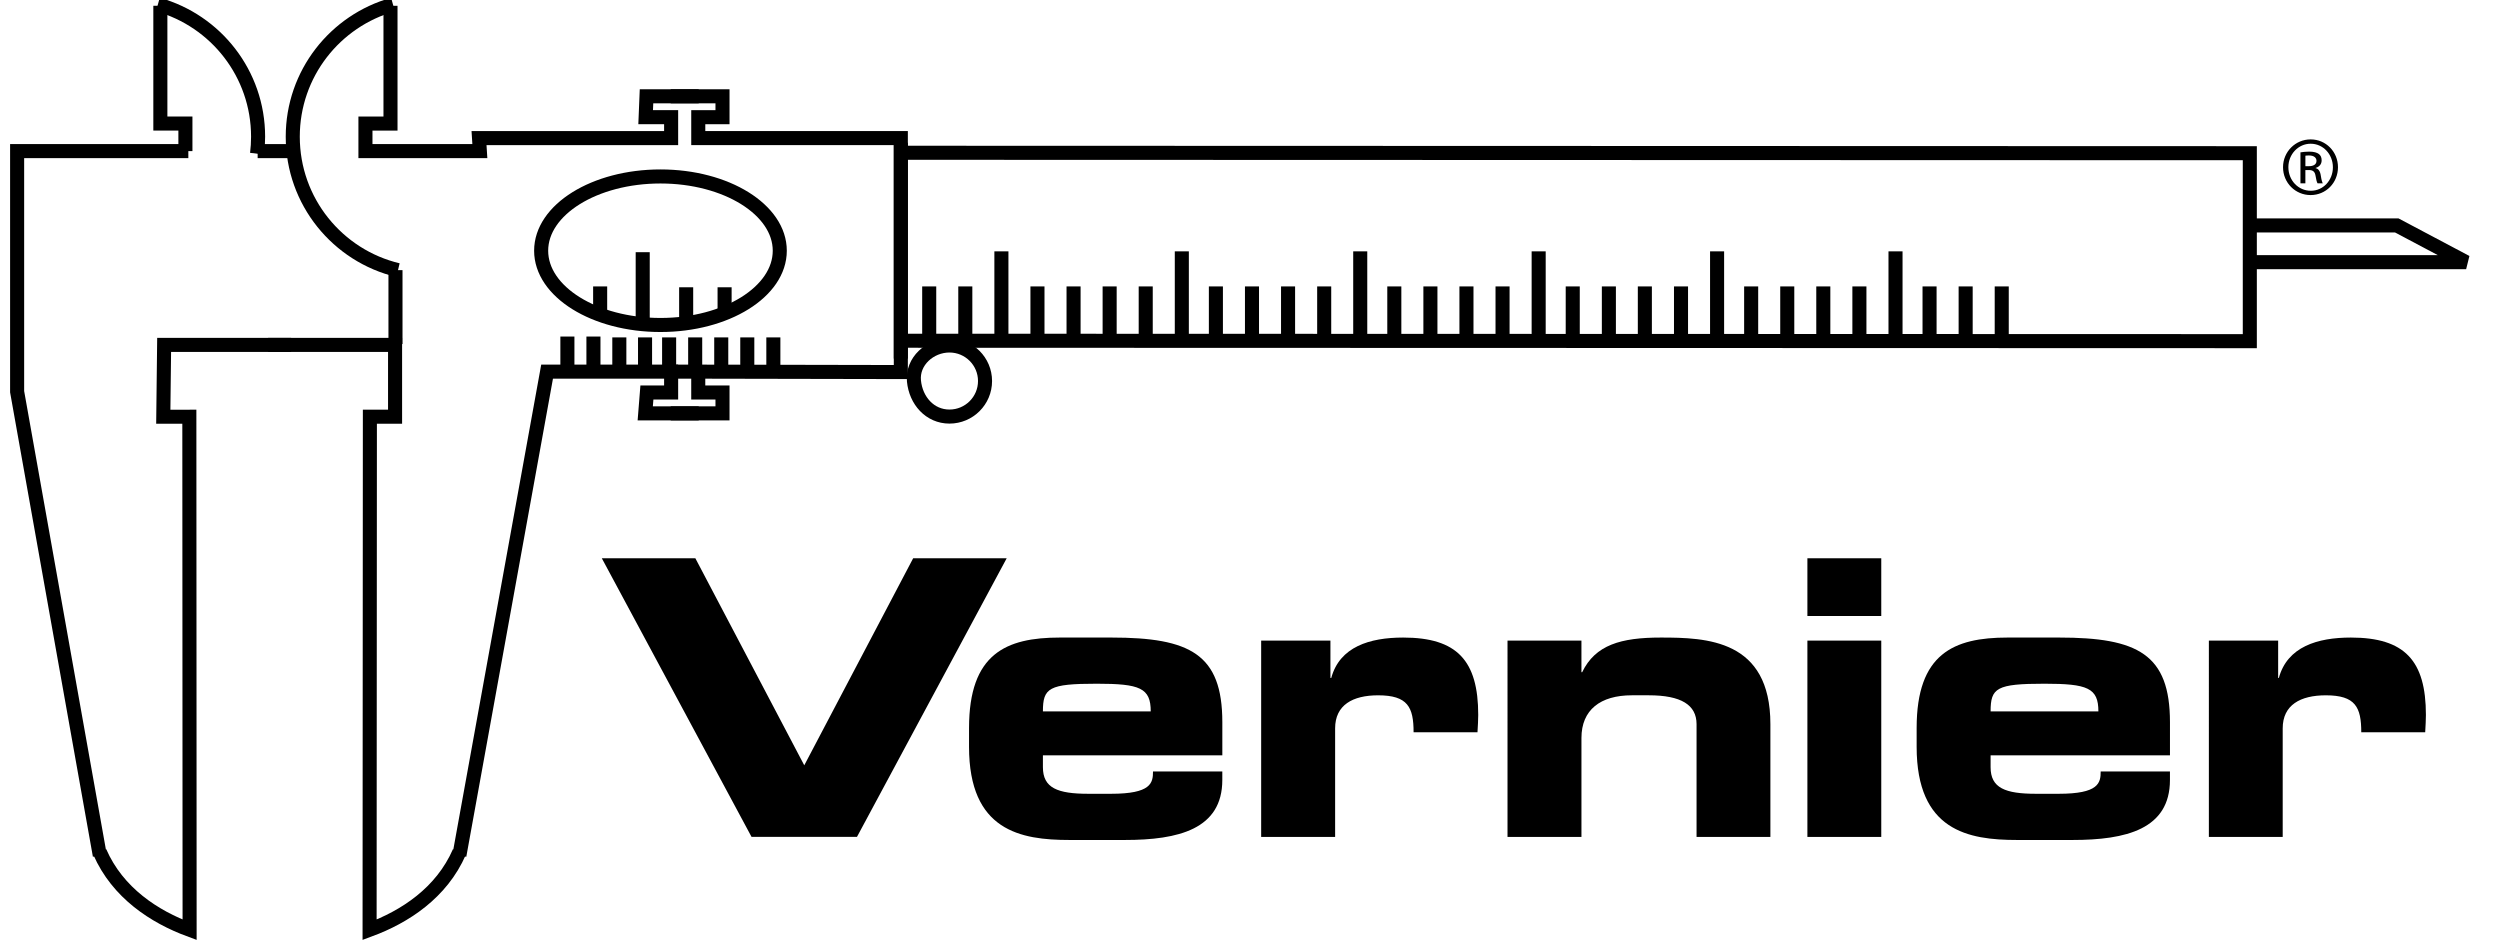 <?xml version="1.0" encoding="utf-8"?>
<!-- Generator: Adobe Illustrator 15.0.2, SVG Export Plug-In  -->
<!DOCTYPE svg PUBLIC "-//W3C//DTD SVG 1.1//EN" "http://www.w3.org/Graphics/SVG/1.1/DTD/svg11.dtd">
<svg version="1.1"
	 xmlns="http://www.w3.org/2000/svg" xmlns:xlink="http://www.w3.org/1999/xlink" xmlns:a="http://ns.adobe.com/AdobeSVGViewerExtensions/3.0/"
	 x="0px" y="0px" width="146px" height="55px" viewBox="-0.59 0.128 146 55"
	 style="overflow:visible;enable-background:new -0.59 0.128 146 55;" xml:space="preserve">
<style type="text/css">
<![CDATA[
	.st0{fill:none;stroke:#000000;stroke-width:0.821;}
]]>
</style>
<defs>
</defs>
<polyline class="st0" points="26.238,50.089 31.36,21.832 38.604,21.832 38.604,23.05 37.189,23.05 
	37.092,24.27 40.214,24.27 "/>
<path class="st0" d="M26.239,49.883c-1.044,2.396-3.193,3.786-5.245,4.545l0.017-29.963h1.471v-4.194
	h-7.414"/>
<polyline class="st0" points="38.58,24.27 41.604,24.27 41.604,23.05 40.188,23.05 40.188,21.832 
	52.018,21.856 52.018,8.465 "/>
<polyline class="st0" points="40.214,5.752 37.166,5.752 37.116,6.972 38.604,6.972 38.604,8.192 
	27.385,8.192 27.433,8.953 20.752,8.953 20.752,7.343 22.215,7.343 22.215,0.465 "/>
<polyline class="st0" points="38.58,5.752 41.604,5.752 41.604,6.972 40.189,6.972 40.189,8.192 
	52.018,8.192 52.018,21.07 "/>
<line class="st0" x1="22.506" y1="20.221" x2="22.506" y2="15.904"/>
<path class="st0" d="M22.361,0.395c-3.377,0.941-5.854,4.039-5.854,7.717c0,3.783,2.622,6.954,6.146,7.792"/>
<polyline class="st0" points="5.239,50.089 0.41,23.003 0.41,8.953 10.409,8.953 "/>
<path class="st0" d="M5.237,49.883c1.047,2.396,3.196,3.786,5.246,4.545l-0.015-29.963H8.946l0.049-4.194
	h7.415"/>
<polyline class="st0" points="10.238,8.953 10.238,7.343 8.775,7.343 8.775,0.465 "/>
<path class="st0" d="M8.629,0.395c3.377,0.941,5.854,4.039,5.854,7.717c0,0.336-0.021,0.667-0.061,0.992"
	/>
<line class="st0" x1="14.457" y1="8.953" x2="16.435" y2="8.953"/>
<ellipse class="st0" cx="37.981" cy="14.77" rx="6.968" ry="4.337"/>
<path class="st0" d="M54.858,24.456c1.148,0,2.078-0.93,2.078-2.076s-0.93-2.076-2.078-2.076
	c-1.146,0-2.186,0.93-2.073,2.076C52.896,23.521,53.712,24.456,54.858,24.456z"/>
<polyline class="st0" points="52.09,20.027 130.799,20.051 130.799,9.075 52.09,9.05 "/>
<polyline class="st0" points="130.799,13.294 139.383,13.294 143.432,15.44 130.946,15.44 "/>
<line class="st0" x1="34.459" y1="16.855" x2="34.459" y2="18.515"/>
<line class="st0" x1="34.067" y1="19.782" x2="34.067" y2="21.832"/>
<line class="st0" x1="32.546" y1="19.782" x2="32.546" y2="21.832"/>
<line class="st0" x1="41.726" y1="16.905" x2="41.726" y2="18.563"/>
<line class="st0" x1="39.482" y1="16.905" x2="39.482" y2="19.148"/>
<line class="st0" x1="36.944" y1="14.856" x2="36.944" y2="18.953"/>
<line class="st0" x1="35.579" y1="19.832" x2="35.579" y2="21.684"/>
<line class="st0" x1="37.081" y1="19.832" x2="37.081" y2="21.684"/>
<line class="st0" x1="38.487" y1="19.832" x2="38.487" y2="21.684"/>
<line class="st0" x1="40.009" y1="19.832" x2="40.009" y2="21.684"/>
<line class="st0" x1="41.531" y1="19.832" x2="41.531" y2="21.684"/>
<line class="st0" x1="43.052" y1="19.832" x2="43.052" y2="21.684"/>
<line class="st0" x1="44.574" y1="19.832" x2="44.574" y2="21.684"/>
<line class="st0" x1="53.676" y1="19.879" x2="53.676" y2="16.855"/>
<line class="st0" x1="55.784" y1="19.879" x2="55.784" y2="16.855"/>
<line class="st0" x1="57.892" y1="19.879" x2="57.892" y2="14.807"/>
<line class="st0" x1="59.998" y1="19.879" x2="59.998" y2="16.855"/>
<line class="st0" x1="62.106" y1="19.879" x2="62.106" y2="16.855"/>
<line class="st0" x1="64.213" y1="19.879" x2="64.213" y2="16.855"/>
<line class="st0" x1="66.32" y1="19.879" x2="66.32" y2="16.855"/>
<line class="st0" x1="70.418" y1="19.879" x2="70.418" y2="16.855"/>
<line class="st0" x1="72.526" y1="19.879" x2="72.526" y2="16.855"/>
<line class="st0" x1="74.633" y1="19.879" x2="74.633" y2="16.855"/>
<line class="st0" x1="76.743" y1="19.879" x2="76.743" y2="16.855"/>
<line class="st0" x1="80.838" y1="19.879" x2="80.838" y2="16.855"/>
<line class="st0" x1="82.946" y1="19.879" x2="82.946" y2="16.855"/>
<line class="st0" x1="85.051" y1="19.879" x2="85.051" y2="16.855"/>
<line class="st0" x1="87.159" y1="19.879" x2="87.159" y2="16.855"/>
<line class="st0" x1="91.258" y1="19.879" x2="91.258" y2="16.855"/>
<line class="st0" x1="93.368" y1="19.879" x2="93.368" y2="16.855"/>
<line class="st0" x1="95.469" y1="19.879" x2="95.469" y2="16.855"/>
<line class="st0" x1="97.581" y1="19.879" x2="97.581" y2="16.855"/>
<line class="st0" x1="101.678" y1="19.879" x2="101.678" y2="16.855"/>
<line class="st0" x1="103.786" y1="19.879" x2="103.786" y2="16.855"/>
<line class="st0" x1="105.891" y1="19.879" x2="105.891" y2="16.855"/>
<line class="st0" x1="107.999" y1="19.879" x2="107.999" y2="16.855"/>
<line class="st0" x1="112.096" y1="19.879" x2="112.096" y2="16.855"/>
<line class="st0" x1="114.204" y1="19.879" x2="114.204" y2="16.855"/>
<line class="st0" x1="116.311" y1="19.879" x2="116.311" y2="16.855"/>
<line class="st0" x1="110.108" y1="19.879" x2="110.108" y2="14.807"/>
<line class="st0" x1="99.688" y1="19.879" x2="99.688" y2="14.807"/>
<line class="st0" x1="89.268" y1="19.879" x2="89.268" y2="14.807"/>
<line class="st0" x1="78.848" y1="19.879" x2="78.848" y2="14.807"/>
<line class="st0" x1="68.428" y1="19.879" x2="68.428" y2="14.807"/>
<line class="st0" x1="40.214" y1="21.832" x2="38.751" y2="21.832"/>
<path d="M134.356,8.269c0.887,0,1.592,0.722,1.592,1.622c0,0.916-0.705,1.629-1.6,1.629
	c-0.887,0-1.609-0.713-1.609-1.629c0-0.9,0.723-1.622,1.609-1.622H134.356z M134.348,8.522
	c-0.715,0-1.297,0.613-1.297,1.369c0,0.773,0.582,1.377,1.305,1.377
	c0.721,0.007,1.295-0.604,1.295-1.37c0-0.764-0.574-1.376-1.295-1.376H134.348z M134.045,10.835
	h-0.289V9.026c0.15-0.022,0.297-0.043,0.512-0.043c0.275,0,0.457,0.057,0.562,0.137
	c0.107,0.08,0.164,0.202,0.164,0.375c0,0.238-0.156,0.383-0.352,0.439v0.014
	c0.158,0.03,0.268,0.174,0.303,0.44c0.043,0.281,0.086,0.39,0.115,0.447h-0.303
	c-0.043-0.057-0.086-0.223-0.123-0.46c-0.041-0.23-0.158-0.317-0.387-0.317h-0.203V10.835z
	 M134.045,9.833h0.209c0.236,0,0.439-0.086,0.439-0.31c0-0.158-0.115-0.316-0.439-0.316
	c-0.094,0-0.158,0.007-0.209,0.014V9.833z"/>
<path d="M34.555,32.729h5.463l6.361,12.093l6.361-12.093h5.462l-8.745,16.273h-6.157L34.555,32.729z"/>
<path d="M56.002,42.642c0-4.338,2.157-5.281,5.304-5.281h3.013c4.587,0,6.475,0.966,6.475,4.943v1.935
	H60.316v0.695c0,1.214,0.855,1.551,2.652,1.551h1.328c2.338,0,2.45-0.629,2.45-1.305h4.047v0.498
	c0,2.876-2.563,3.505-5.689,3.505h-3.237c-2.854,0-5.865-0.538-5.865-5.44V42.642z M66.613,41.675
	c0-1.371-0.631-1.618-3.15-1.618c-2.808,0-3.147,0.247-3.147,1.618H66.613z"/>
<path d="M73.062,37.54h4.045v2.179h0.049c0.492-1.82,2.246-2.358,4.199-2.358
	c3.15,0,4.383,1.348,4.383,4.519c0,0.291-0.02,0.605-0.043,1.011h-3.732
	c0-1.461-0.338-2.157-2.07-2.157c-1.48,0-2.512,0.561-2.512,1.93v6.341H73.062V37.54z"/>
<path d="M87.448,37.54h4.318v1.845h0.043c0.766-1.598,2.271-2.024,4.586-2.024
	c2.678,0,6.406,0.111,6.406,5.058v6.585h-4.312v-6.585c0-1.125-0.9-1.686-2.791-1.686h-0.986
	c-1.844,0-2.945,0.854-2.945,2.493v5.777h-4.318V37.54z"/>
<path d="M109.276,36.101h-4.314v-3.371h4.314V36.101z M109.276,49.003h-4.314V37.54h4.314V49.003z"/>
<path d="M111.342,42.642c0-4.338,2.16-5.281,5.309-5.281h3.012c4.584,0,6.473,0.966,6.473,4.943v1.935
	h-10.475v0.695c0,1.214,0.854,1.551,2.652,1.551h1.326c2.336,0,2.451-0.629,2.451-1.305h4.045v0.498
	c0,2.876-2.561,3.505-5.688,3.505h-3.24c-2.85,0-5.865-0.538-5.865-5.44V42.642z M121.956,41.675
	c0-1.371-0.631-1.618-3.15-1.618c-2.809,0-3.145,0.247-3.145,1.618H121.956z"/>
<path d="M128.407,37.54h4.047v2.179h0.041c0.496-1.82,2.252-2.358,4.205-2.358
	c3.146,0,4.383,1.348,4.383,4.519c0,0.291-0.02,0.605-0.041,1.011h-3.734
	c0-1.461-0.338-2.157-2.068-2.157c-1.484,0-2.52,0.561-2.52,1.93v6.341h-4.312V37.54z"/>
</svg>
